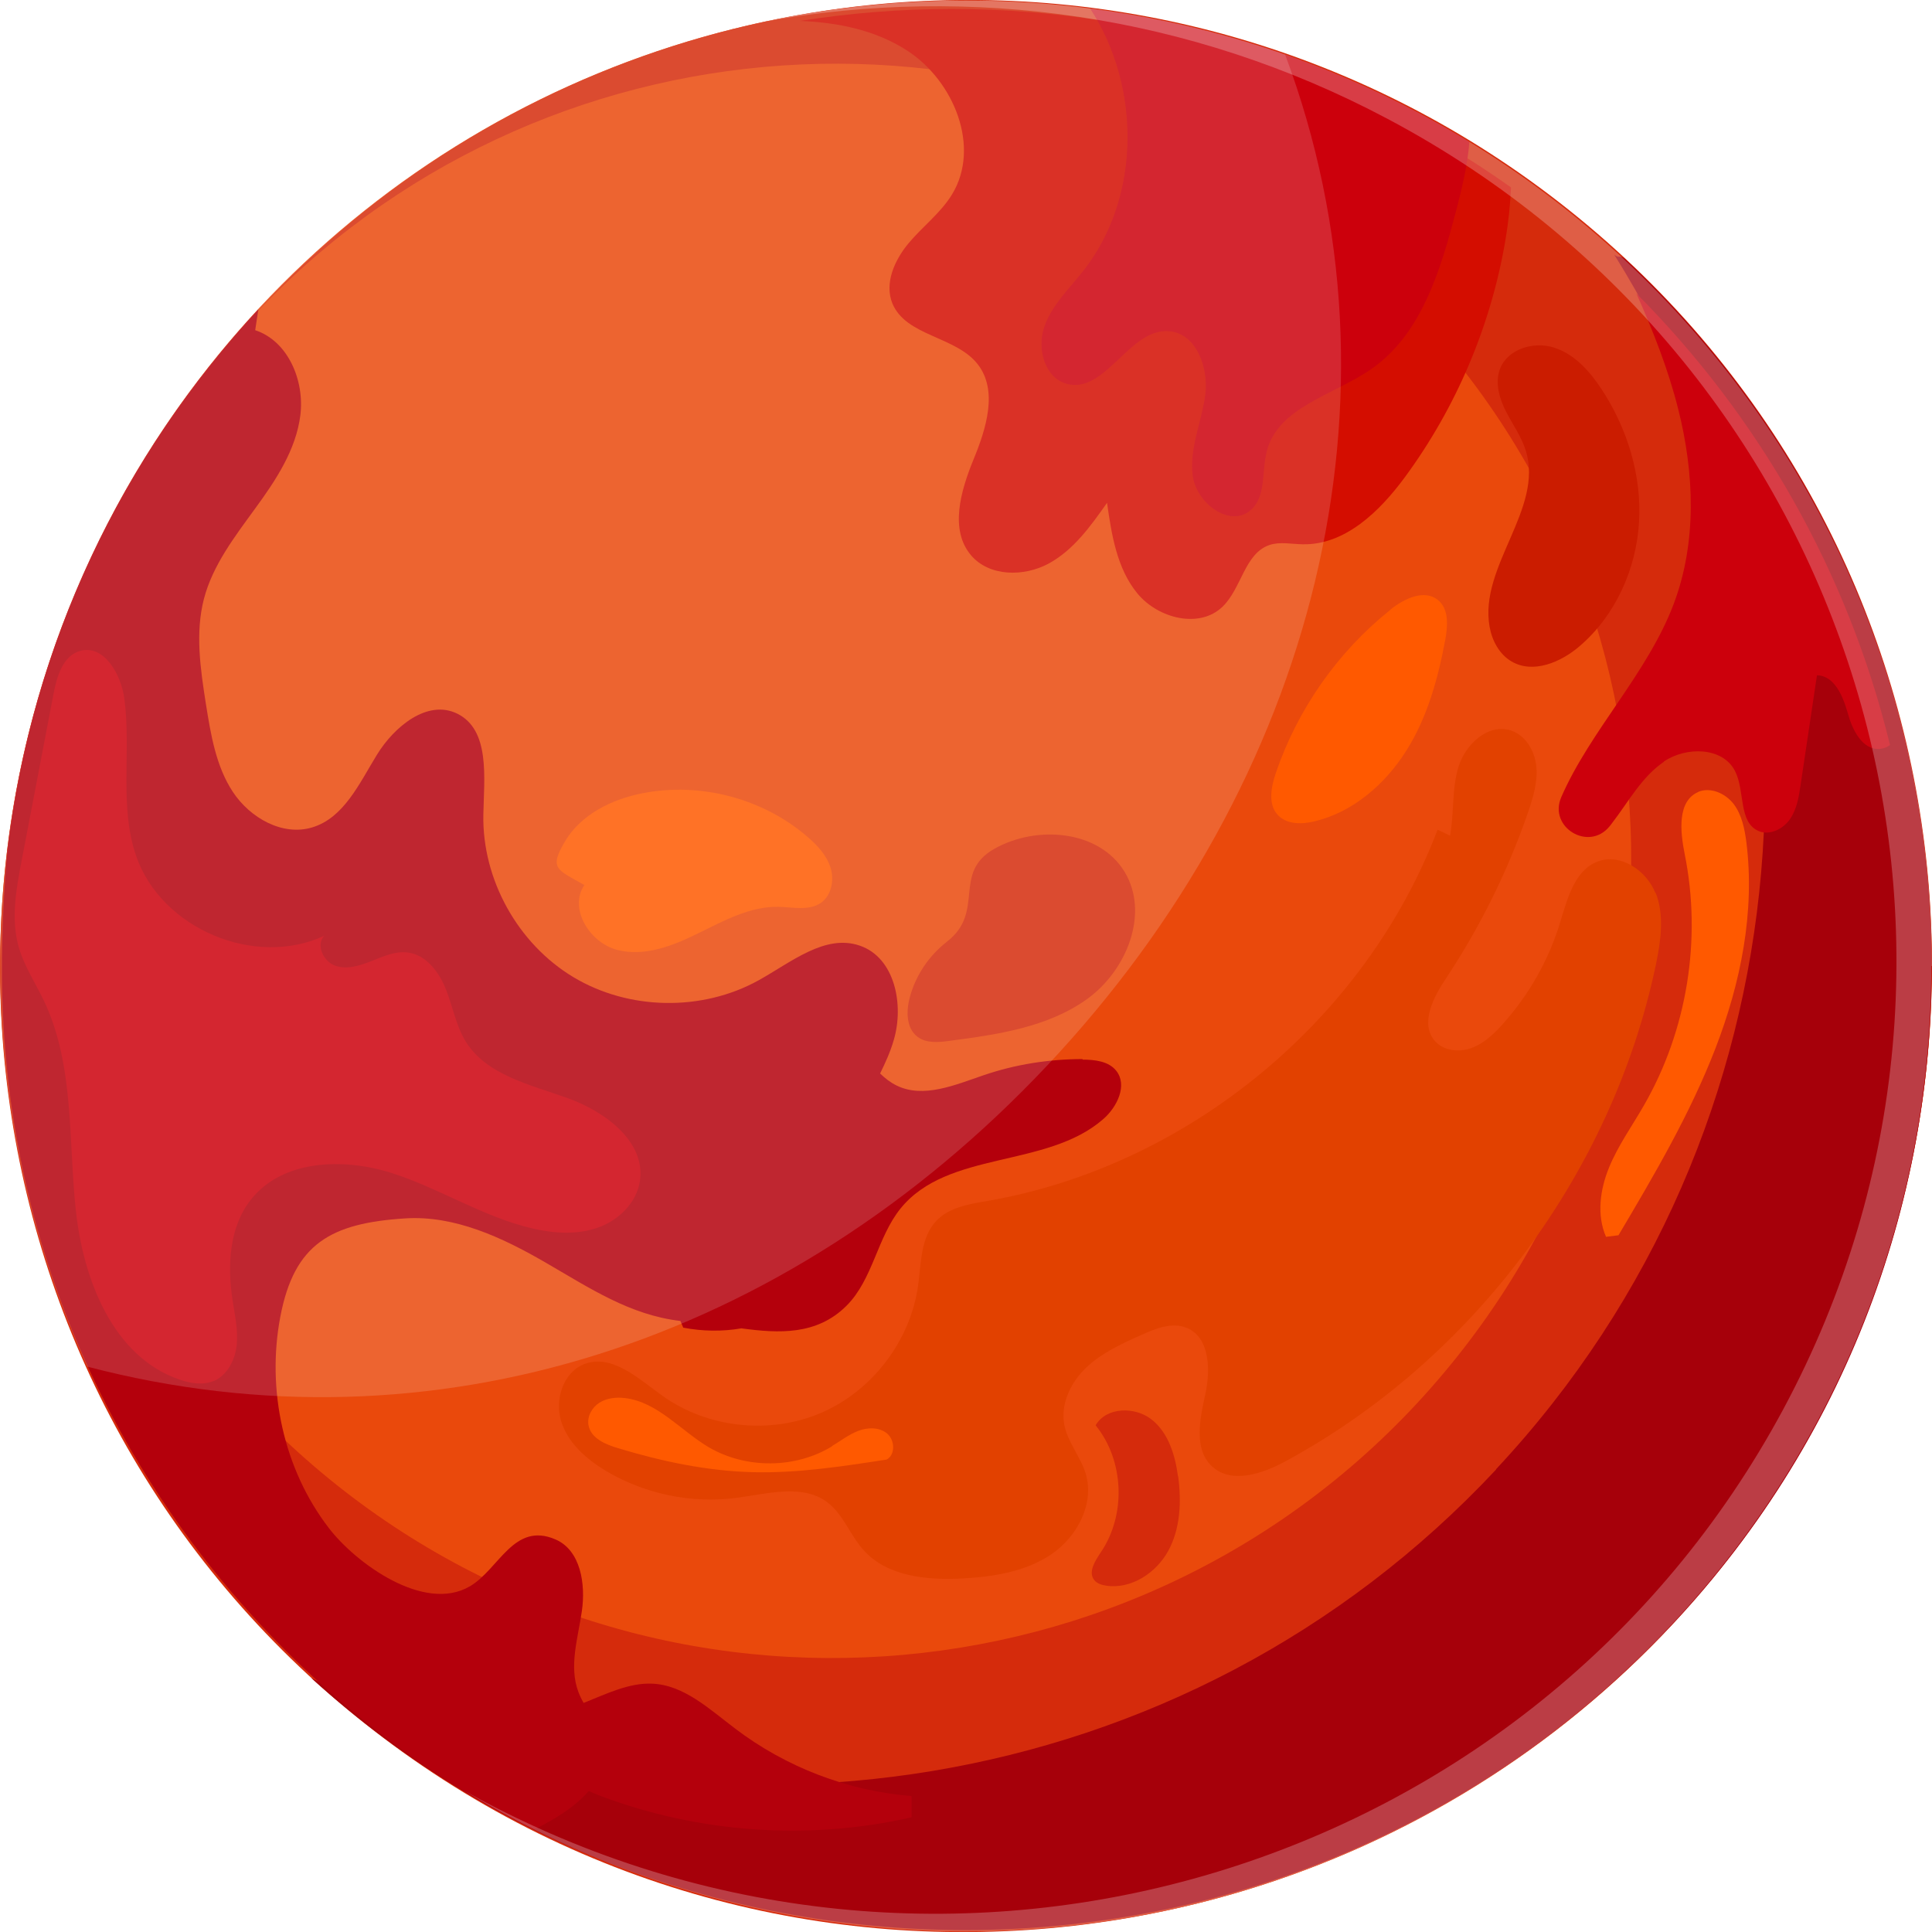 <?xml version="1.0" encoding="UTF-8"?><svg xmlns="http://www.w3.org/2000/svg" xmlns:xlink="http://www.w3.org/1999/xlink" viewBox="0 0 110 110"><defs><style>.cls-1{fill:url(#_Áåçûìÿííûé_ãðàäèåíò_883);opacity:.49;}.cls-2{fill:#ea490c;}.cls-3{isolation:isolate;}.cls-4{fill:#b4000c;}.cls-5{fill:#d52b0c;}.cls-6{fill:#a6000a;}.cls-7{fill:url(#radial-gradient);mix-blend-mode:multiply;}.cls-8{fill:#d40d00;}.cls-9{mix-blend-mode:screen;opacity:.24;}.cls-9,.cls-10{fill:#fff;}.cls-11{fill:#cb1c00;}.cls-10{opacity:.15;}.cls-12{fill:#ff5900;}.cls-13{fill:#cc000c;}.cls-14{filter:url(#luminosity-noclip-2);}.cls-15{mask:url(#mask-1);}.cls-16{mask:url(#mask);}.cls-17{fill:#e24100;}</style><filter id="luminosity-noclip-2" x="4.6" y="6.44" width="65.43" height="64.78" color-interpolation-filters="sRGB" filterUnits="userSpaceOnUse"><feFlood flood-color="#fff" result="bg"/><feBlend in="SourceGraphic" in2="bg"/></filter><filter id="luminosity-noclip-3" x="8247.11" y="-8246.74" width="-32766" height="32766" color-interpolation-filters="sRGB" filterUnits="userSpaceOnUse"><feFlood flood-color="#fff" result="bg"/><feBlend in="SourceGraphic" in2="bg"/></filter><mask id="mask-1" x="8247.11" y="-8246.74" width="-32766" height="32766" maskUnits="userSpaceOnUse"/><radialGradient id="radial-gradient" cx="-111.42" cy="-156.55" fx="-111.42" fy="-156.55" r="59.65" gradientTransform="translate(168.92 -98.65) rotate(-88.17) scale(.89 .91) skewX(12.18)" gradientUnits="userSpaceOnUse"><stop offset="0" stop-color="#fff"/><stop offset=".77" stop-color="#000"/></radialGradient><mask id="mask" x="4.6" y="6.44" width="65.43" height="64.78" maskUnits="userSpaceOnUse"><g class="cls-14"><g class="cls-15"><path class="cls-7" d="M17.37,18.06c13.87-13.33,36.04-15.92,47.66-3.98,11.62,11.93,1.06,22.71-12.21,39.19-10.9,13.53-29.62,24.86-41.24,12.92S3.5,31.39,17.37,18.06Z"/></g></g></mask><radialGradient id="_Áåçûìÿííûé_ãðàäèåíò_883" cx="-111.42" cy="-156.55" fx="-111.42" fy="-156.55" r="59.65" gradientTransform="translate(168.92 -98.65) rotate(-88.17) scale(.89 .91) skewX(12.18)" gradientUnits="userSpaceOnUse"><stop offset="0" stop-color="#fff"/><stop offset=".77" stop-color="#f3f9f7"/></radialGradient></defs><g class="cls-3"><g id="Layer_1"><ellipse class="cls-2" cx="55" cy="55" rx="54.99" ry="54.97"/><path class="cls-5" d="M13.53,18.97C29.44,.96,56.84-1.62,75.81,13.49c19.59,15.6,22.78,44.15,7.14,63.77-15.64,19.62-44.2,22.88-63.79,7.28C.19,69.43-3.41,42.16,10.61,22.63-6.71,46.32-2.45,79.63,20.67,98.05c23.73,18.91,58.34,14.96,77.3-8.82,18.96-23.77,15.08-58.37-8.65-77.28C66.2-6.47,32.76-3.19,13.53,18.97Z"/><path class="cls-6" d="M85.18,83.67c-17.7,18.93-45.4,22.88-67.46,11.87,22.22,20.16,56.74,18.99,77.41-2.96,20.83-22.11,19.56-57.21-2.63-77.85-.25-.23-.34,0-.59-.23,13.16,21.01,11.38,49.78-6.73,69.15Z"/><path class="cls-4" d="M61.64,60.3c-1.91,0-3.83,.3-5.64,.92-1.62,.55-3.43,1.34-4.96,.58-.35-.17-.65-.41-.93-.68,.3-.61,.58-1.23,.77-1.88,.61-2.03,.07-4.72-1.93-5.4-1.98-.68-3.91,.95-5.75,1.97-3.22,1.79-7.4,1.72-10.56-.18-3.16-1.9-5.19-5.56-5.12-9.24,.04-2.11,.4-4.83-1.49-5.76-1.7-.83-3.6,.75-4.58,2.36-.99,1.61-1.87,3.58-3.68,4.12-1.69,.51-3.54-.55-4.51-2.02s-1.26-3.28-1.54-5.03c-.31-1.98-.61-4.02-.11-5.96,.5-1.92,1.75-3.54,2.92-5.15,1.17-1.6,2.32-3.33,2.57-5.3,.25-1.97-.69-4.23-2.57-4.85l.18-1.19C6.99,25.92,1.83,36.59,.42,48.43c-.2,2.25-.31,4.53-.31,6.81,0,17.31,8.1,32.69,20.64,42.75,.18,.15,.37,.29,.56,.44,.34,.27,.69,.54,1.04,.8,.61,.45,1.22,.89,1.85,1.32,.06,.04,.11,.07,.17,.11,1.93,1.3,3.95,2.46,6.04,3.51,.51-.26,.9-.47,1.4-.78,1.46-.91,2.93-2.38,2.62-4.08-.2-1.1-1.11-1.93-1.5-2.98-.55-1.46-.02-3.07,.2-4.61,.22-1.54-.07-3.45-1.5-4.07-2.38-1.03-3.21,1.69-4.88,2.67-2.61,1.52-6.49-1.32-8.02-3.31-2.59-3.36-3.56-7.88-2.77-12.04s2.87-5.33,7.11-5.6c2.81-.18,5.51,1.08,7.95,2.49,2.56,1.48,4.83,3.01,7.72,3.35l.16,.38c1.08,.21,2.22,.23,3.31,.04,2.14,.29,4.3,.4,5.99-1.29,1.5-1.5,1.74-3.88,3.07-5.53,2.69-3.33,8.32-2.28,11.54-5.09,.8-.69,1.4-1.94,.74-2.76-.43-.54-1.22-.63-1.92-.63Z"/><path class="cls-13" d="M94.73,43.36c1.27-.86,3.34-.84,4.05,.53,.59,1.14,.18,2.94,1.36,3.43,.63,.26,1.39-.12,1.78-.69,.39-.57,.5-1.27,.6-1.95,.31-2.08,.62-4.15,.93-6.23,.99,.01,1.48,1.18,1.75,2.14,.26,.96,.83,2.12,1.82,2.05,.23-.02,.42-.1,.59-.22-2.41-9.89-7.49-18.73-14.44-25.71,.95,2.14,1.81,4.31,2.38,6.58,.92,3.64,1.07,7.57-.25,11.08-1.49,3.96-4.76,7.23-6.41,11.02-.74,1.72,1.57,3.11,2.75,1.66,.05-.06,.1-.12,.14-.18,.94-1.22,1.69-2.64,2.96-3.5Z"/><path class="cls-8" d="M54.19,.51c-2.94,0-5.83,.24-8.64,.68,2.18,.09,4.33,.53,6.13,1.71,2.64,1.73,4.16,5.47,2.53,8.16-.65,1.07-1.68,1.83-2.48,2.79s-1.39,2.28-.92,3.43c.78,1.87,3.6,1.86,4.85,3.45,1.18,1.5,.49,3.68-.24,5.45-.72,1.77-1.37,3.98-.13,5.44,1.04,1.22,3.02,1.23,4.43,.46,1.41-.77,2.38-2.13,3.31-3.45,.26,1.82,.56,3.74,1.73,5.16,1.17,1.42,3.53,2.03,4.85,.75,1.08-1.04,1.25-3.03,2.67-3.51,.6-.2,1.25-.05,1.89-.04,2.41,.05,4.38-1.87,5.81-3.81,2.94-3.99,4.92-8.67,5.74-13.55,.16-.97,.27-1.97,.31-2.96C77.04,4.29,66.06,.51,54.19,.51Z"/><path class="cls-13" d="M12.18,78.62c-.61,.26-1.32,.15-1.95-.07-3.8-1.29-5.51-5.72-5.92-9.71-.42-3.99-.08-8.19-1.79-11.82-.49-1.03-1.13-1.99-1.45-3.08-.46-1.61-.15-3.33,.17-4.98l1.81-9.47c.19-.99,.54-2.16,1.51-2.43,1.35-.38,2.33,1.31,2.52,2.71,.4,2.99-.31,6.14,.68,8.99,1.44,4.12,6.75,6.36,10.7,4.52-.49,.52-.05,1.46,.62,1.7,.67,.24,1.41,0,2.07-.26s1.35-.58,2.06-.49c1.05,.13,1.79,1.11,2.18,2.1,.39,.98,.57,2.06,1.12,2.96,1.19,1.93,3.69,2.47,5.83,3.24s4.45,2.5,4.09,4.74c-.2,1.23-1.22,2.22-2.4,2.63-1.17,.41-2.47,.33-3.69,.05-2.82-.65-5.3-2.29-8.06-3.17-2.76-.87-6.21-.75-8,1.53-1.23,1.56-1.34,3.74-1.04,5.71,.13,.85,.32,1.7,.24,2.55-.09,.85-.53,1.73-1.32,2.07Z"/><path class="cls-11" d="M86.87,25.65c1.04,3.32-2.67,6.6-2.06,10.03,.14,.79,.55,1.57,1.25,1.98,1.23,.72,2.82,.05,3.9-.89,2.02-1.74,3.2-4.37,3.36-7.04,.16-2.66-.67-5.35-2.14-7.58-.67-1.02-1.54-1.99-2.7-2.36-1.16-.37-2.65,.08-3.08,1.22-.29,.78-.04,1.66,.34,2.41,.38,.74,.88,1.43,1.13,2.23Z"/><path class="cls-17" d="M94.25,50.84c-.51-1.28-1.99-2.28-3.28-1.79-1.33,.5-1.73,2.13-2.15,3.49-.65,2.14-1.79,4.14-3.29,5.8-.5,.56-1.07,1.09-1.78,1.34-.71,.25-1.59,.14-2.07-.43-.83-.98-.08-2.46,.64-3.53,1.95-2.94,3.53-6.13,4.68-9.47,.29-.85,.56-1.73,.47-2.62s-.62-1.79-1.48-2.05c-1.27-.39-2.54,.79-2.94,2.05s-.25,2.64-.49,3.95l-.71-.34c-4.11,10.82-14.19,19.14-25.59,21.13-1.06,.18-2.21,.36-2.95,1.14-.9,.95-.86,2.41-1.04,3.7-.44,3.13-2.6,5.97-5.51,7.23-2.91,1.25-6.45,.88-9.03-.96-1.36-.97-2.85-2.39-4.42-1.83-1.23,.44-1.75,2.03-1.36,3.27,.39,1.25,1.45,2.17,2.57,2.84,2.21,1.31,4.87,1.86,7.42,1.52,1.76-.23,3.74-.81,5.16,.25,.92,.69,1.3,1.88,2.07,2.73,1.35,1.51,3.63,1.72,5.66,1.61,1.76-.1,3.59-.39,5.05-1.39,1.46-1,2.44-2.87,1.94-4.56-.29-.97-1.02-1.79-1.22-2.78-.24-1.2,.37-2.45,1.26-3.29,.89-.84,2.04-1.36,3.16-1.86,.8-.36,1.72-.72,2.54-.39,1.33,.54,1.37,2.41,1.06,3.81s-.67,3.12,.4,4.09c1.1,1.01,2.86,.41,4.17-.3,10.67-5.78,18.6-16.4,21.09-28.28,.28-1.35,.49-2.8-.01-4.08Z"/><path class="cls-12" d="M47.37,82.35c-2.09,1.27-4.88,1.29-7,.06-1.61-.95-2.93-2.59-4.79-2.81-.5-.06-1.04,0-1.46,.27-.42,.27-.71,.79-.61,1.29,.14,.73,.96,1.08,1.67,1.29,2.51,.76,5.1,1.31,7.72,1.37,2.54,.06,5.07-.33,7.59-.72,.5-.29,.46-1.11,.02-1.48s-1.11-.36-1.65-.15c-.54,.21-1,.57-1.5,.87Z"/><path class="cls-12" d="M79.15,34.73c-2.99,2.39-5.27,5.65-6.51,9.28-.27,.8-.46,1.79,.12,2.4,.51,.54,1.38,.53,2.1,.35,2.19-.53,4.01-2.12,5.21-4.02s1.81-4.12,2.22-6.33c.14-.78,.21-1.73-.41-2.24-.78-.65-1.95-.08-2.73,.55Z"/><path class="cls-13" d="M62.07,.49c2.89,4.42,2.91,10.75-.4,14.94-.81,1.03-1.8,1.96-2.22,3.2-.42,1.24,.04,2.91,1.31,3.23,2.21,.56,3.56-3.22,5.83-3,1.55,.15,2.24,2.11,2.03,3.65s-.92,3.05-.71,4.59,2.09,2.96,3.28,1.96c.92-.77,.63-2.23,.94-3.39,.66-2.51,3.82-3.18,5.95-4.66,2.88-2,3.95-5.68,4.84-9.07,.33-1.25,.64-2.57,.74-3.86-6.44-3.94-13.76-6.58-21.59-7.59Z"/><path class="cls-12" d="M33.27,50.39c-.9,1.34,.3,3.28,1.86,3.69,1.56,.41,3.19-.23,4.64-.95,1.45-.71,2.94-1.53,4.55-1.5,.82,.02,1.73,.24,2.41-.22,.61-.42,.78-1.3,.56-2-.22-.71-.75-1.28-1.31-1.76-2.53-2.19-6.09-3.13-9.38-2.49-1.76,.34-3.53,1.21-4.44,2.76s-.45,1.58,1.11,2.47Z"/><path class="cls-12" d="M96.7,45.09c-1.21,.51-1.04,2.25-.78,3.54,.98,4.85,.14,10.04-2.33,14.32-.67,1.17-1.47,2.28-1.98,3.53-.51,1.25-.71,2.7-.17,3.94l.71-.09c2.04-3.44,4.08-6.91,5.52-10.64,1.44-3.73,2.26-7.78,1.76-11.75-.1-.76-.26-1.55-.72-2.16-.47-.61-1.32-.99-2.03-.69Z"/><path class="cls-5" d="M67.08,84.06c.19,1.43,.13,2.96-.56,4.23s-2.12,2.21-3.55,1.99c-.25-.04-.51-.12-.67-.32-.36-.45,.05-1.09,.37-1.57,1.46-2.14,1.34-5.23-.29-7.24,.61-1.05,2.25-1.08,3.2-.32,.95,.76,1.33,2.03,1.49,3.23Z"/><path class="cls-5" d="M53.91,53.62c-1.03,.8-1.79,1.94-2.12,3.2-.2,.77-.19,1.73,.45,2.21,.5,.38,1.2,.32,1.83,.23,2.74-.36,5.6-.77,7.84-2.39,2.24-1.62,3.55-4.87,2.12-7.23-1.44-2.38-5-2.68-7.42-1.31-2.42,1.37-.49,3.58-2.69,5.28Z"/><path class="cls-10" d="M.01,55c0,8.14,1.78,15.86,4.96,22.81,19.63,5.15,39.74-1.32,54.63-17.12,15.32-16.26,20.87-38.08,13.57-57.58C67.48,1.12,61.37,.03,55,.03,24.63,.03,.01,24.64,.01,55Z"/><g class="cls-16"><path class="cls-1" d="M17.37,18.06c13.87-13.33,36.04-15.92,47.66-3.98,11.62,11.93,1.06,22.71-12.21,39.19-10.9,13.53-29.62,24.86-41.24,12.92S3.5,31.39,17.37,18.06Z"/></g><path class="cls-9" d="M109.99,55C109.99,24.64,85.37,.03,55,.03c-3.92,0-7.73,.42-11.42,1.19,11.68-2.09,24.12-.45,35.41,5.54,26.67,14.13,36.76,47.03,22.54,73.48-14.22,26.45-47.36,36.44-74.03,22.3-.36-.19-.72-.4-1.08-.59,7.14,4.35,15.33,7.11,24.11,7.83,.33,.03,.66,.05,.99,.08,.39,.02,.78,.04,1.17,.06,.66,.03,1.33,.05,2,.05,.11,0,.22,0,.34,0,30.34-.03,54.93-24.63,54.93-54.97Z"/><path class="cls-4" d="M37.12,95.86c1.82,.07,3.28,1.46,4.74,2.56,2.89,2.2,6.42,3.55,10.04,3.84,0,.4,0,.8,0,1.21-5.85,1.33-12.08,.9-17.69-1.21-2.27-.86-4.79-2.58-4.54-4.99,2.35,1.07,4.86-1.51,7.44-1.41Z"/></g></g></svg>